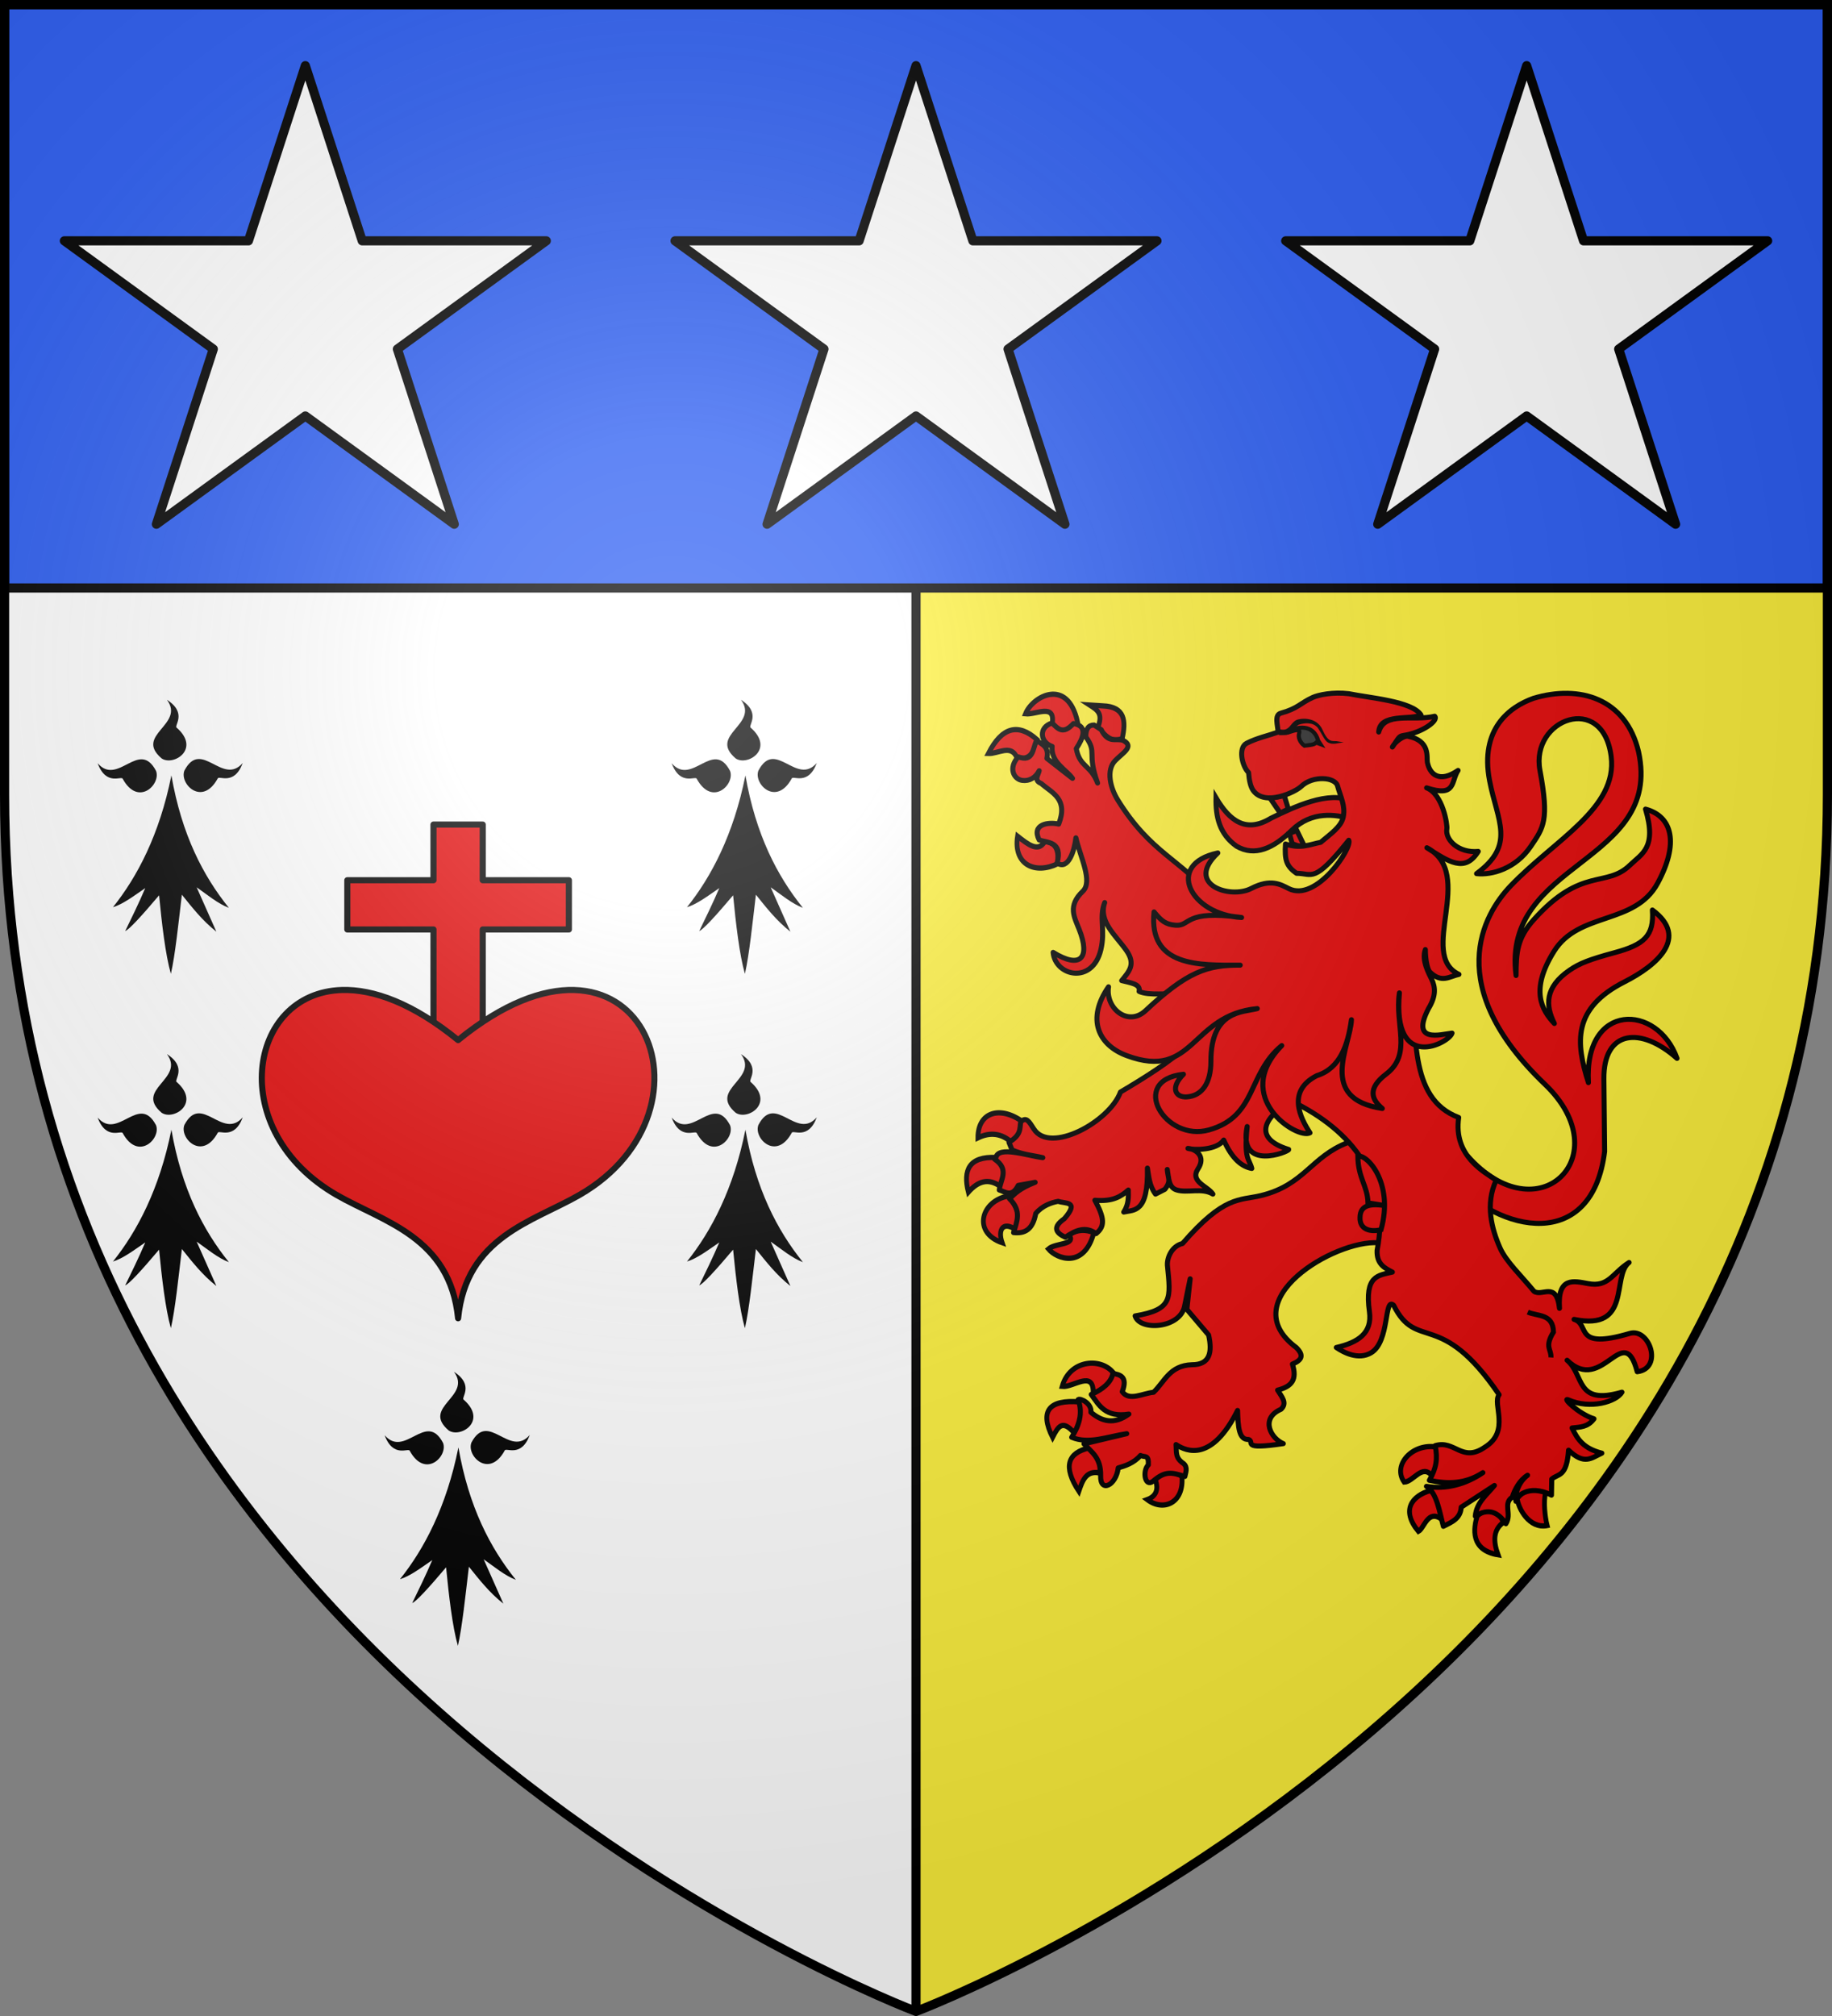 <?xml version="1.0" encoding="UTF-8" standalone="no"?>
<svg
   xmlns:dc="http://purl.org/dc/elements/1.1/"
   xmlns:cc="http://creativecommons.org/ns#"
   xmlns:rdf="http://www.w3.org/1999/02/22-rdf-syntax-ns#"
   xmlns:svg="http://www.w3.org/2000/svg"
   xmlns="http://www.w3.org/2000/svg"
   xmlns:xlink="http://www.w3.org/1999/xlink"
   xmlns:sodipodi="http://sodipodi.sourceforge.net/DTD/sodipodi-0.dtd"
   xmlns:inkscape="http://www.inkscape.org/namespaces/inkscape"
   width="600"
   height="660"
   viewBox="0 0 600 660"
   id="svg2"
   sodipodi:version="0.32"
   inkscape:version="0.46"
   sodipodi:docname="Blason_Lametz-A.svg"
   inkscape:output_extension="org.inkscape.output.svg.inkscape"
   version="1.0">
  <rect x="0" y="0" width="600" height="660" fill="#808080" stroke="none"/>
  <sodipodi:namedview
     inkscape:window-height="977"
     inkscape:window-width="1280"
     inkscape:pageshadow="2"
     inkscape:pageopacity="0.0"
     guidetolerance="10.0"
     gridtolerance="10.0"
     objecttolerance="10.0"
     borderopacity="1.0"
     bordercolor="#666666"
     pagecolor="#ffffff"
     id="base"
     showgrid="false"
     inkscape:zoom="0.92414324"
     inkscape:cx="385.95568"
     inkscape:cy="330"
     inkscape:window-x="0"
     inkscape:window-y="20"
     inkscape:current-layer="layer3"
     inkscape:object-nodes="true"
     inkscape:snap-global="true" />
  <defs
     id="defs4">
    <radialGradient
       id="Gradient1"
       gradientUnits="userSpaceOnUse"
       cx="-80"
       cy="-80"
       r="405">
      <stop
         style="stop-color:#fff;stop-opacity:0.31"
         offset="0"
         id="stop7" />
      <stop
         style="stop-color:#fff;stop-opacity:0.25"
         offset="0.19"
         id="stop9" />
      <stop
         style="stop-color:#6b6b6b;stop-opacity:0.125"
         offset="0.6"
         id="stop11" />
      <stop
         style="stop-color:#000;stop-opacity:0.125"
         offset="1"
         id="stop13" />
    </radialGradient>
    <clipPath
       id="shield_cut">
      <path
         id="shield"
         d="M -298.5,-298.5 L 298.5,-298.5 L 298.5,-40 C 298.5,246.31 0,358.5 0,358.5 C 0,358.5 -298.5,246.31 -298.5,-40 L -298.5,-298.5 z" />
    </clipPath>
    <g
       id="s-4">
      <g
         id="c-6">
        <path
           transform="matrix(0.951,0.309,-0.309,0.951,0,-1)"
           d="M 0,0 L 0,1 L 0.5,1 L 0,0 z"
           id="t-0" />
        <use
           height="540"
           width="810"
           y="0"
           x="0"
           id="use2144-7"
           transform="scale(-1,1)"
           xlink:href="#t-0" />
      </g>
      <g
         id="a-1">
        <use
           height="540"
           width="810"
           y="0"
           x="0"
           id="use2147-7"
           transform="matrix(0.309,0.951,-0.951,0.309,0,0)"
           xlink:href="#c-6" />
        <use
           height="540"
           width="810"
           y="0"
           x="0"
           id="use2149-7"
           transform="matrix(-0.809,0.588,-0.588,-0.809,0,0)"
           xlink:href="#c-6" />
      </g>
      <use
         height="540"
         width="810"
         y="0"
         x="0"
         id="use2151-7"
         transform="scale(-1,1)"
         xlink:href="#a-1" />
    </g>
    <g
       id="f">
      <rect
         id="rect1964"
         style="fill:#28166f"
         y="-30"
         x="-50"
         height="60"
         width="100" />
      <g
         id="g1966"
         style="fill:#ffffff"
         transform="translate(0,-20)">
        <path
           id="path1968"
           d="M -1.212,27.818 C -1.212,22.175 -2.091,20.471 -4.542,13.98 C -5.709,10.888 -5.024,7.103 -2.858,3.601 C -2.082,2.346 -1.114,1.214 0,0 C 1.114,1.214 2.082,2.346 2.858,3.601 C 5.024,7.103 5.709,10.888 4.542,13.98 C 2.091,20.471 1.212,22.175 1.212,27.818 L -1.212,27.818 z" />
        <path
           id="rwi"
           d="M 2.922,27.672 C 2.922,21.721 5.239,17.829 8.501,16.66 C 9.949,16.141 11.808,16.387 13.519,18.107 C 15.638,20.236 16.255,26.1 10.036,27.228 C 10.694,26.272 10.655,24.147 9.322,23.441 C 8.331,22.916 7.209,23.188 6.646,23.564 C 5.822,24.116 4.917,25.67 4.967,27.672 L 2.922,27.672 z" />
        <path
           id="path1971"
           d="M 1.777,30.183 C 1.79,32.191 2.795,33.518 4.516,34.257 C 4.295,34.955 3.257,36.378 1.831,36.281 C 1.55,37.787 1.282,38.632 0,40 C -1.282,38.632 -1.55,37.787 -1.831,36.281 C -3.257,36.378 -4.295,34.955 -4.516,34.257 C -2.795,33.518 -1.79,32.191 -1.777,30.183 L 1.777,30.183 z" />
        <use
           xlink:href="#rwi"
           height="400"
           width="800"
           y="0"
           x="0"
           id="use1973"
           transform="scale(-1,1)" />
        <rect
           id="rect1975"
           y="27.331"
           x="-7.923"
           height="3.218"
           width="15.846" />
      </g>
    </g>
    <g
       id="s">
      <g
         id="c">
        <path
           transform="matrix(0.951,0.309,-0.309,0.951,0,-1)"
           d="M 0,0 L 0,1 L 0.5,1 L 0,0 z"
           id="t" />
        <use
           height="540"
           width="810"
           y="0"
           x="0"
           id="use2144"
           transform="scale(-1,1)"
           xlink:href="#t" />
      </g>
      <g
         id="a">
        <use
           height="540"
           width="810"
           y="0"
           x="0"
           id="use2147"
           transform="matrix(0.309,0.951,-0.951,0.309,0,0)"
           xlink:href="#c" />
        <use
           height="540"
           width="810"
           y="0"
           x="0"
           id="use2149"
           transform="matrix(-0.809,0.588,-0.588,-0.809,0,0)"
           xlink:href="#c" />
      </g>
      <use
         height="540"
         width="810"
         y="0"
         x="0"
         id="use2151"
         transform="scale(-1,1)"
         xlink:href="#a" />
    </g>
    <g
       id="f-5">
      <rect
         id="rect1964-1"
         style="fill:#28166f"
         y="-30"
         x="-50"
         height="60"
         width="100" />
      <g
         id="g1966-7"
         style="fill:#ffffff"
         transform="translate(0,-20)">
        <path
           id="path1968-1"
           d="M -1.212,27.818 C -1.212,22.175 -2.091,20.471 -4.542,13.98 C -5.709,10.888 -5.024,7.103 -2.858,3.601 C -2.082,2.346 -1.114,1.214 0,0 C 1.114,1.214 2.082,2.346 2.858,3.601 C 5.024,7.103 5.709,10.888 4.542,13.98 C 2.091,20.471 1.212,22.175 1.212,27.818 L -1.212,27.818 z" />
        <path
           id="rwi-1"
           d="M 2.922,27.672 C 2.922,21.721 5.239,17.829 8.501,16.66 C 9.949,16.141 11.808,16.387 13.519,18.107 C 15.638,20.236 16.255,26.1 10.036,27.228 C 10.694,26.272 10.655,24.147 9.322,23.441 C 8.331,22.916 7.209,23.188 6.646,23.564 C 5.822,24.116 4.917,25.67 4.967,27.672 L 2.922,27.672 z" />
        <path
           id="path1971-5"
           d="M 1.777,30.183 C 1.79,32.191 2.795,33.518 4.516,34.257 C 4.295,34.955 3.257,36.378 1.831,36.281 C 1.55,37.787 1.282,38.632 0,40 C -1.282,38.632 -1.55,37.787 -1.831,36.281 C -3.257,36.378 -4.295,34.955 -4.516,34.257 C -2.795,33.518 -1.79,32.191 -1.777,30.183 L 1.777,30.183 z" />
        <use
           xlink:href="#rwi-1"
           height="400"
           width="800"
           y="0"
           x="0"
           id="use1973-2"
           transform="scale(-1,1)" />
        <rect
           id="rect1975-7"
           y="27.331"
           x="-7.923"
           height="3.218"
           width="15.846" />
      </g>
    </g>
    <g
       id="s-6">
      <g
         id="c-1">
        <path
           id="t-42"
           d="M 0,0 L 0,1 L 0.5,1 L 0,0 z"
           transform="matrix(0.951,0.309,-0.309,0.951,0,-1)" />
        <use
           xlink:href="#t-42"
           transform="scale(-1,1)"
           id="use2144-3"
           x="0"
           y="0"
           width="810"
           height="540" />
      </g>
      <g
         id="a-2">
        <use
           xlink:href="#c-1"
           transform="matrix(0.309,0.951,-0.951,0.309,0,0)"
           id="use2147-2"
           x="0"
           y="0"
           width="810"
           height="540" />
        <use
           xlink:href="#c-1"
           transform="matrix(-0.809,0.588,-0.588,-0.809,0,0)"
           id="use2149-1"
           x="0"
           y="0"
           width="810"
           height="540" />
      </g>
      <use
         xlink:href="#a-2"
         transform="scale(-1,1)"
         id="use2151-68"
         x="0"
         y="0"
         width="810"
         height="540" />
    </g>
    <g
       id="s-4-5">
      <g
         id="c-6-7">
        <path
           transform="matrix(0.951,0.309,-0.309,0.951,0,-1)"
           d="M 0,0 L 0,1 L 0.5,1 L 0,0 z"
           id="t-0-6" />
        <use
           height="540"
           width="810"
           y="0"
           x="0"
           id="use2144-7-1"
           transform="scale(-1,1)"
           xlink:href="#t-0-6" />
      </g>
      <g
         id="a-1-8">
        <use
           height="540"
           width="810"
           y="0"
           x="0"
           id="use2147-7-9"
           transform="matrix(0.309,0.951,-0.951,0.309,0,0)"
           xlink:href="#c-6-7" />
        <use
           height="540"
           width="810"
           y="0"
           x="0"
           id="use2149-7-2"
           transform="matrix(-0.809,0.588,-0.588,-0.809,0,0)"
           xlink:href="#c-6-7" />
      </g>
      <use
         height="540"
         width="810"
         y="0"
         x="0"
         id="use2151-7-7"
         transform="scale(-1,1)"
         xlink:href="#a-1-8" />
    </g>
    <pattern
       id="pattern4124-9"
       patternTransform="translate(-328.318,-112.593)"
       height="199.71"
       width="178.168"
       patternUnits="userSpaceOnUse">
      <g
         id="g4119-5"
         transform="matrix(0.806,0,0,0.77,264.813,86.782)">
        <path
           inkscape:tile-y0="-111.58328"
           inkscape:tile-x0="-325.61408"
           inkscape:tile-h="127.72503"
           inkscape:tile-w="108.61065"
           inkscape:tile-cy="-47.720769"
           inkscape:tile-cx="-271.30875"
           d="M -267.374,-6.853 L -272.223,16.977 L -277.071,-6.853 L -277.071,-26.381 L -277.071,-51.594 L -302.284,-51.594 L -302.284,-37.048 L -311.982,-37.048 L -311.982,-51.594 L -326.528,-51.594 L -326.528,-61.291 L -311.982,-61.291 L -311.982,-75.837 L -302.284,-75.837 L -302.284,-61.291 L -277.071,-61.291 L -277.071,-86.504 L -291.617,-86.504 L -291.617,-96.202 L -277.071,-96.202 L -277.071,-110.748 L -267.374,-110.748 L -267.374,-96.202 L -252.828,-96.202 L -252.828,-86.504 L -267.374,-86.504 L -267.374,-61.291 L -242.161,-61.291 L -242.161,-75.837 L -232.463,-75.837 L -232.463,-61.291 L -217.917,-61.291 L -217.917,-51.594 L -232.463,-51.594 L -232.463,-37.048 L -242.161,-37.048 L -242.161,-51.594 L -267.374,-51.594 L -267.374,-26.381 L -267.374,-6.853 z"
           id="path4262-4"
           sodipodi:nodetypes="cccccccccccccccccccccccccccccccccccccccc"
           style="fill:#fcef3c;fill-opacity:1;stroke:#000000;stroke-width:3.807;stroke-miterlimit:4;stroke-dasharray:none;stroke-opacity:1;display:inline" />
        <use
           id="use2607-3"
           xlink:href="#path4262-4"
           inkscape:tiled-clone-of="#path4262-4"
           y="0"
           x="0"
           width="601.465"
           height="658.974" />
        <use
           id="use2613-1"
           transform="translate(108.611,127.725)"
           xlink:href="#path4262-4"
           inkscape:tiled-clone-of="#path4262-4"
           y="0"
           x="0"
           width="601.465"
           height="658.974" />
      </g>
    </pattern>
    <g
       id="s-9-2">
      <g
         id="c-3-3">
        <path
           id="t-4-3"
           d="M 0,0 L 0,1 L 0.5,1 L 0,0 z"
           transform="matrix(0.951,0.309,-0.309,0.951,0,-1)" />
        <use
           xlink:href="#t-4-3"
           transform="scale(-1,1)"
           id="use2144-4-4"
           x="0"
           y="0"
           width="810"
           height="540" />
      </g>
      <g
         id="a-6-1">
        <use
           xlink:href="#c-3-3"
           transform="matrix(0.309,0.951,-0.951,0.309,0,0)"
           id="use2147-0-1"
           x="0"
           y="0"
           width="810"
           height="540" />
        <use
           xlink:href="#c-3-3"
           transform="matrix(-0.809,0.588,-0.588,-0.809,0,0)"
           id="use2149-6-3"
           x="0"
           y="0"
           width="810"
           height="540" />
      </g>
      <use
         xlink:href="#a-6-1"
         transform="scale(-1,1)"
         id="use2151-6-8"
         x="0"
         y="0"
         width="810"
         height="540" />
    </g>
    <g
       id="f-0-7">
      <rect
         width="100"
         height="60"
         x="-50"
         y="-30"
         style="fill:#28166f"
         id="rect1964-9-4" />
      <g
         transform="translate(0,-20)"
         style="fill:#ffffff"
         id="g1966-0-2">
        <path
           d="M -1.212,27.818 C -1.212,22.175 -2.091,20.471 -4.542,13.98 C -5.709,10.888 -5.024,7.103 -2.858,3.601 C -2.082,2.346 -1.114,1.214 0,0 C 1.114,1.214 2.082,2.346 2.858,3.601 C 5.024,7.103 5.709,10.888 4.542,13.98 C 2.091,20.471 1.212,22.175 1.212,27.818 L -1.212,27.818 z"
           id="path1968-0-7" />
        <path
           d="M 2.922,27.672 C 2.922,21.721 5.239,17.829 8.501,16.66 C 9.949,16.141 11.808,16.387 13.519,18.107 C 15.638,20.236 16.255,26.1 10.036,27.228 C 10.694,26.272 10.655,24.147 9.322,23.441 C 8.331,22.916 7.209,23.188 6.646,23.564 C 5.822,24.116 4.917,25.67 4.967,27.672 L 2.922,27.672 z"
           id="rwi-6-7" />
        <path
           d="M 1.777,30.183 C 1.79,32.191 2.795,33.518 4.516,34.257 C 4.295,34.955 3.257,36.378 1.831,36.281 C 1.55,37.787 1.282,38.632 0,40 C -1.282,38.632 -1.55,37.787 -1.831,36.281 C -3.257,36.378 -4.295,34.955 -4.516,34.257 C -2.795,33.518 -1.79,32.191 -1.777,30.183 L 1.777,30.183 z"
           id="path1971-1-9" />
        <use
           transform="scale(-1,1)"
           id="use1973-3-3"
           x="0"
           y="0"
           width="800"
           height="400"
           xlink:href="#rwi-6-7" />
        <rect
           width="15.846"
           height="3.218"
           x="-7.923"
           y="27.331"
           id="rect1975-8-1" />
      </g>
    </g>
    <g
       id="s-4-8-9">
      <g
         id="c-6-6-8">
        <path
           id="t-0-0-6"
           d="M 0,0 L 0,1 L 0.5,1 L 0,0 z"
           transform="matrix(0.951,0.309,-0.309,0.951,0,-1)" />
        <use
           xlink:href="#t-0-0-6"
           transform="scale(-1,1)"
           id="use2144-7-2-5"
           x="0"
           y="0"
           width="810"
           height="540" />
      </g>
      <g
         id="a-1-4-0">
        <use
           xlink:href="#c-6-6-8"
           transform="matrix(0.309,0.951,-0.951,0.309,0,0)"
           id="use2147-7-8-2"
           x="0"
           y="0"
           width="810"
           height="540" />
        <use
           xlink:href="#c-6-6-8"
           transform="matrix(-0.809,0.588,-0.588,-0.809,0,0)"
           id="use2149-7-6-8"
           x="0"
           y="0"
           width="810"
           height="540" />
      </g>
      <use
         xlink:href="#a-1-4-0"
         transform="scale(-1,1)"
         id="use2151-7-5-6"
         x="0"
         y="0"
         width="810"
         height="540" />
    </g>
    <g
       id="s-4-8">
      <g
         id="c-6-6">
        <path
           transform="matrix(0.951,0.309,-0.309,0.951,0,-1)"
           d="M 0,0 L 0,1 L 0.5,1 L 0,0 z"
           id="t-0-0" />
        <use
           height="540"
           width="810"
           y="0"
           x="0"
           id="use2144-7-2"
           transform="scale(-1,1)"
           xlink:href="#t-0-0" />
      </g>
      <g
         id="a-1-4">
        <use
           height="540"
           width="810"
           y="0"
           x="0"
           id="use2147-7-8"
           transform="matrix(0.309,0.951,-0.951,0.309,0,0)"
           xlink:href="#c-6-6" />
        <use
           height="540"
           width="810"
           y="0"
           x="0"
           id="use2149-7-6"
           transform="matrix(-0.809,0.588,-0.588,-0.809,0,0)"
           xlink:href="#c-6-6" />
      </g>
      <use
         height="540"
         width="810"
         y="0"
         x="0"
         id="use2151-7-5"
         transform="scale(-1,1)"
         xlink:href="#a-1-4" />
    </g>
    <g
       id="f-0">
      <rect
         id="rect1964-9"
         style="fill:#28166f"
         y="-30"
         x="-50"
         height="60"
         width="100" />
      <g
         id="g1966-0"
         style="fill:#ffffff"
         transform="translate(0,-20)">
        <path
           id="path1968-0"
           d="M -1.212,27.818 C -1.212,22.175 -2.091,20.471 -4.542,13.98 C -5.709,10.888 -5.024,7.103 -2.858,3.601 C -2.082,2.346 -1.114,1.214 0,0 C 1.114,1.214 2.082,2.346 2.858,3.601 C 5.024,7.103 5.709,10.888 4.542,13.98 C 2.091,20.471 1.212,22.175 1.212,27.818 L -1.212,27.818 z" />
        <path
           id="rwi-6"
           d="M 2.922,27.672 C 2.922,21.721 5.239,17.829 8.501,16.66 C 9.949,16.141 11.808,16.387 13.519,18.107 C 15.638,20.236 16.255,26.1 10.036,27.228 C 10.694,26.272 10.655,24.147 9.322,23.441 C 8.331,22.916 7.209,23.188 6.646,23.564 C 5.822,24.116 4.917,25.67 4.967,27.672 L 2.922,27.672 z" />
        <path
           id="path1971-1"
           d="M 1.777,30.183 C 1.79,32.191 2.795,33.518 4.516,34.257 C 4.295,34.955 3.257,36.378 1.831,36.281 C 1.55,37.787 1.282,38.632 0,40 C -1.282,38.632 -1.55,37.787 -1.831,36.281 C -3.257,36.378 -4.295,34.955 -4.516,34.257 C -2.795,33.518 -1.79,32.191 -1.777,30.183 L 1.777,30.183 z" />
        <use
           xlink:href="#rwi-6"
           height="400"
           width="800"
           y="0"
           x="0"
           id="use1973-3"
           transform="scale(-1,1)" />
        <rect
           id="rect1975-8"
           y="27.331"
           x="-7.923"
           height="3.218"
           width="15.846" />
      </g>
    </g>
    <g
       id="s-9">
      <g
         id="c-3">
        <path
           transform="matrix(0.951,0.309,-0.309,0.951,0,-1)"
           d="M 0,0 L 0,1 L 0.5,1 L 0,0 z"
           id="t-4" />
        <use
           height="540"
           width="810"
           y="0"
           x="0"
           id="use2144-4"
           transform="scale(-1,1)"
           xlink:href="#t-4" />
      </g>
      <g
         id="a-6">
        <use
           height="540"
           width="810"
           y="0"
           x="0"
           id="use2147-0"
           transform="matrix(0.309,0.951,-0.951,0.309,0,0)"
           xlink:href="#c-3" />
        <use
           height="540"
           width="810"
           y="0"
           x="0"
           id="use2149-6"
           transform="matrix(-0.809,0.588,-0.588,-0.809,0,0)"
           xlink:href="#c-3" />
      </g>
      <use
         height="540"
         width="810"
         y="0"
         x="0"
         id="use2151-6"
         transform="scale(-1,1)"
         xlink:href="#a-6" />
    </g>
    <pattern
       patternUnits="userSpaceOnUse"
       width="178.168"
       height="199.71"
       patternTransform="translate(-328.318,-112.593)"
       id="pattern4124">
      <g
         transform="matrix(0.806,0,0,0.77,264.813,86.782)"
         id="g4119">
        <path
           style="fill:#fcef3c;fill-opacity:1;stroke:#000000;stroke-width:3.807;stroke-miterlimit:4;stroke-dasharray:none;stroke-opacity:1;display:inline"
           sodipodi:nodetypes="cccccccccccccccccccccccccccccccccccccccc"
           id="path4262"
           d="M -267.374,-6.853 L -272.223,16.977 L -277.071,-6.853 L -277.071,-26.381 L -277.071,-51.594 L -302.284,-51.594 L -302.284,-37.048 L -311.982,-37.048 L -311.982,-51.594 L -326.528,-51.594 L -326.528,-61.291 L -311.982,-61.291 L -311.982,-75.837 L -302.284,-75.837 L -302.284,-61.291 L -277.071,-61.291 L -277.071,-86.504 L -291.617,-86.504 L -291.617,-96.202 L -277.071,-96.202 L -277.071,-110.748 L -267.374,-110.748 L -267.374,-96.202 L -252.828,-96.202 L -252.828,-86.504 L -267.374,-86.504 L -267.374,-61.291 L -242.161,-61.291 L -242.161,-75.837 L -232.463,-75.837 L -232.463,-61.291 L -217.917,-61.291 L -217.917,-51.594 L -232.463,-51.594 L -232.463,-37.048 L -242.161,-37.048 L -242.161,-51.594 L -267.374,-51.594 L -267.374,-26.381 L -267.374,-6.853 z"
           inkscape:tile-cx="-271.30875"
           inkscape:tile-cy="-47.720769"
           inkscape:tile-w="108.61065"
           inkscape:tile-h="127.72503"
           inkscape:tile-x0="-325.61408"
           inkscape:tile-y0="-111.58328" />
        <use
           height="658.974"
           width="601.465"
           x="0"
           y="0"
           inkscape:tiled-clone-of="#path4262"
           xlink:href="#path4262"
           id="use2607" />
        <use
           height="658.974"
           width="601.465"
           x="0"
           y="0"
           inkscape:tiled-clone-of="#path4262"
           xlink:href="#path4262"
           transform="translate(108.611,127.725)"
           id="use2613" />
      </g>
    </pattern>
  </defs>
  <g
     id="layer4"
     inkscape:label="Fond écu"
     inkscape:groupmode="layer"
     transform="translate(300,300)">
    <use
       xlink:href="#shield"
       id="use18"
       style="fill:#ffffff"
       x="0"
       y="0"
       width="600"
       height="660" />
    <g
       transform="translate(-11.804,-714.681)"
       id="g3714" />
    <g
       transform="translate(-11.804,-714.681)"
       inkscape:label="Fond d'écu"
       id="layer9">
      <g
         id="g2807"
         inkscape:label="Meubles"
         transform="matrix(2,0,0,2,-732.892,-1853.188)" />
      <g
         id="g4626"
         inkscape:label="Meubles"
         transform="matrix(2,0,0,2,1696.976,-413.55)" />
      <g
         transform="matrix(2,0,0,2,-732.892,-453.188)"
         inkscape:label="Meubles"
         id="g5271" />
      <g
         transform="matrix(2,0,0,2,-732.892,-453.188)"
         inkscape:label="Reflet final"
         id="g5273" />
      <g
         transform="matrix(2,0,0,2,-732.892,-453.188)"
         inkscape:label="Contour final"
         id="g5275" />
    </g>
    <g
       transform="translate(-11.804,-714.681)"
       inkscape:label="Reflet final"
       id="layer6" />
    <g
       transform="translate(-11.804,-714.681)"
       inkscape:label="Contour final"
       id="layer5" />
    <g
       id="g3714-4"
       transform="translate(-472.136,105.376)" />
    <g
       id="layer9-9"
       inkscape:label="Fond d'écu"
       transform="translate(-472.136,105.376)">
      <g
         transform="matrix(2,0,0,2,-732.892,-1853.188)"
         inkscape:label="Meubles"
         id="g2807-6" />
      <g
         transform="matrix(2,0,0,2,1696.976,-413.55)"
         inkscape:label="Meubles"
         id="g4626-3" />
      <g
         id="g5271-7"
         inkscape:label="Meubles"
         transform="matrix(2,0,0,2,-732.892,-453.188)" />
      <g
         id="g5273-8"
         inkscape:label="Reflet final"
         transform="matrix(2,0,0,2,-732.892,-453.188)" />
      <g
         id="g5275-8"
         inkscape:label="Contour final"
         transform="matrix(2,0,0,2,-732.892,-453.188)" />
    </g>
    <g
       id="layer6-2"
       inkscape:label="Reflet final"
       transform="translate(-472.136,105.376)" />
    <g
       id="layer5-9"
       inkscape:label="Contour final"
       transform="translate(-472.136,105.376)" />
    <g
       id="g26149"
       inkscape:label="Meubles"
       transform="translate(665.875,93.085)" />
    <g
       id="g26153"
       inkscape:label="Meubles"
       transform="translate(1880.809,812.904)" />
    <g
       transform="translate(1296.038,796.901)"
       inkscape:label="Meubles"
       id="g26155" />
    <g
       transform="translate(670.563,484.633)"
       inkscape:label="Calque 1"
       id="g4945" />
    <g
       inkscape:label="Calque 1"
       id="layer1-9"
       transform="translate(365.563,536.475)">
      <g
         id="g5327"
         inkscape:label="Calque 1"
         transform="matrix(0.501,0,0,0.501,19.979,-42.364)" />
    </g>
    <path
       d="M 0,-298.5 L 298.5,-298.5 L 298.5,-40 C 298.5,246.31 0,358.5 0,358.5 L 0,-298.5 z"
       id="use3139"
       style="fill:#fcef3c"
       sodipodi:nodetypes="ccccc" />
    <path
       style="opacity:1;fill:#ffffff;fill-opacity:1;stroke:#000000;stroke-width:3;stroke-linecap:butt;stroke-linejoin:round;stroke-miterlimit:4;stroke-dasharray:none;stroke-opacity:1"
       d="M 300,658.5 L 300,1.5"
       id="path9164"
       transform="translate(-300,-300)" />
    <rect
       style="opacity:1;fill:#2b5df2;fill-opacity:1;stroke:#000000;stroke-width:3;stroke-linecap:butt;stroke-linejoin:round;stroke-miterlimit:4;stroke-dasharray:none;stroke-opacity:1"
       id="rect3812"
       width="597"
       height="191"
       x="-298.5"
       y="-298.5" />
  </g>
  <g
     id="layer3"
     inkscape:label="Meubles"
     inkscape:groupmode="layer"
     transform="translate(300,300)">
    <path
       style="opacity:1;fill:#e20909;fill-opacity:1;stroke:#000000;stroke-width:2;stroke-linecap:butt;stroke-linejoin:round;stroke-miterlimit:4;stroke-dasharray:none;stroke-opacity:1"
       d="M -158.028,-30.052 L -158.028,-11.833 L -186.247,-11.833 L -186.247,-3.77 L -186.247,4.292 L -158.028,4.292 L -158.028,70.511 L -149.965,70.511 L -141.903,70.511 L -141.903,4.292 L -113.684,4.292 L -113.684,-3.77 L -113.684,-11.833 L -141.903,-11.833 L -141.903,-30.052 L -149.965,-30.052 L -158.028,-30.052 z"
       id="rect8488" />
    <path
       style="opacity:1;fill:#e20909;fill-opacity:1;stroke:#000000;stroke-width:2;stroke-linecap:butt;stroke-linejoin:round;stroke-miterlimit:4;stroke-dasharray:none;stroke-opacity:1"
       d="M -188.028,24.105 C -218.945,25.017 -226.192,70.254 -189.715,91.23 C -174.351,100.05 -152.632,104.955 -149.965,131.573 C -147.313,104.927 -125.586,100.022 -110.215,91.198 C -61.58,63.231 -90.664,-7.814 -149.965,40.511 C -164.791,28.43 -177.722,23.801 -188.028,24.105 z"
       id="path8486" />
    <g
       id="g4448"
       transform="matrix(0.55,0,0,0.55,435.373,25.928)">
      <path
         sodipodi:nodetypes="cssssscscccsscsscsscsccscc"
         id="path3833"
         d="M -463.358,95.268 C -420.989,143.105 -372.581,95.396 -417.065,52.839 C -478.055,-5.508 -453.963,-48.138 -437.499,-65.308 C -411.046,-92.894 -373.738,-111.42 -377.635,-142.296 C -382.48,-180.69 -425.76,-164.583 -420.052,-134.082 C -414.433,-104.065 -417.939,-99.989 -425.527,-88.768 C -434.513,-75.48 -448.761,-71.57 -457.785,-72.578 C -434.318,-89.838 -445.405,-103.739 -450.038,-127.907 C -455.956,-158.782 -438.06,-171.86 -423.912,-176.929 C -396.508,-185.175 -368.789,-176.944 -361.294,-144.979 C -346.978,-78.408 -443.081,-79.986 -434.27,-11.96 C -434.208,-25.834 -433.631,-34.131 -423.657,-45.25 C -395.206,-76.967 -380.581,-63.893 -366.429,-77.65 C -359.509,-84.376 -350.27,-87.858 -357.188,-110.98 C -341.024,-106.658 -337.198,-90.427 -350.016,-66.791 C -363.493,-41.94 -396.845,-50.022 -411.639,-26.364 C -426.138,-3.18 -418.939,8.649 -411.462,16.626 C -416.828,5.863 -417.142,-4.932 -402.55,-14.996 C -396.426,-19.221 -390.716,-21.434 -375.375,-25.604 C -358.092,-30.302 -351.989,-35.465 -353.078,-50.917 C -331.013,-34.591 -350.394,-17.956 -369.643,-8.192 C -400.73,7.576 -398.79,27.871 -391.182,51.842 C -393.904,3.778 -350.063,4.71 -338.421,37.387 C -359.754,18.389 -382.285,20.117 -381.98,49.737 L -381.537,92.831 C -388.897,152.674 -444.052,141.748 -473.325,108.666"
         style="fill:#e20909;fill-opacity:1;stroke:#000000;stroke-width:3;stroke-linejoin:round;stroke-miterlimit:4;stroke-dasharray:none;stroke-opacity:1" />
      <path
         style="fill:#e20909;fill-opacity:1;stroke:#000000;stroke-width:3;stroke-miterlimit:4;stroke-dasharray:none;stroke-opacity:1"
         d="M -612.946,-117.712 C -613.145,-106.567 -611.05,-96.244 -600.687,-88.877 C -589.823,-82.578 -578.745,-87.559 -567.596,-98.58 C -555.811,-109.916 -541.636,-107.927 -532.685,-105.117 C -531.211,-110.358 -533.02,-112.489 -532.618,-115.999 C -545.999,-121.783 -565.48,-112.806 -580.311,-105.52 C -595.159,-96.496 -604.891,-104.057 -612.946,-117.712 z"
         id="path3835"
         sodipodi:nodetypes="ccccccc" />
      <g
         transform="matrix(0.971,0,0,1.062,-1511.279,-276.754)"
         id="g3892"
         style="fill:#e20909;stroke:#000000;stroke-width:2.954;stroke-opacity:1">
        <path
           style="fill:#e20909;fill-opacity:1;stroke:#000000;stroke-width:2.954;stroke-linejoin:miter;stroke-miterlimit:4;stroke-dasharray:none;stroke-opacity:1"
           d="M 862.664,472.577 C 855.476,463.366 835.582,464.284 830.832,479.663 C 837.648,480.342 850.288,470.055 849.838,483.483 C 858.143,483.015 860.546,478.79 862.664,472.577 z"
           id="path3838"
           sodipodi:nodetypes="cccc" />
        <path
           style="fill:#e20909;fill-opacity:1;stroke:#000000;stroke-width:2.954;stroke-miterlimit:4;stroke-dasharray:none;stroke-opacity:1"
           d="M 838.453,505.987 C 830.975,497.956 828.393,502.102 824.949,508.23 C 816.762,493.269 822.908,487.055 841.32,488.327 C 843.516,493.04 842.344,500.573 838.453,505.987 z"
           id="path3840"
           sodipodi:nodetypes="cccc" />
        <path
           style="fill:#e20909;fill-opacity:1;stroke:#000000;stroke-width:2.954;stroke-miterlimit:4;stroke-dasharray:none;stroke-opacity:1"
           d="M 847.459,514.084 C 834.368,516.89 830.977,524.397 841.064,538.435 C 843.251,532.571 845.42,526.686 853.598,528.133 C 855.081,523.343 852.891,518.452 847.459,514.084 z"
           id="path3842"
           sodipodi:nodetypes="cccc" />
        <path
           style="fill:#e20909;fill-opacity:1;stroke:#000000;stroke-width:2.954;stroke-miterlimit:4;stroke-dasharray:none;stroke-opacity:1"
           d="M 887.874,531.879 C 890.435,537.852 887.784,541.535 883.014,543.118 C 892.915,549.972 905.768,545.084 904.244,530.006 C 897.135,525.985 893.169,527.399 887.874,531.879 z"
           id="path3844"
           sodipodi:nodetypes="cccc" />
      </g>
      <path
         sodipodi:nodetypes="cscccsccccccccccccccccccccccccccccccccc"
         id="path3846"
         d="M -534.519,87.533 C -556.396,95.938 -560.256,112.8 -586.291,119.072 C -598.886,122.106 -608.052,118.87 -632.885,147.587 C -639.14,149.063 -642.117,155.781 -641.889,160.504 C -639.905,180.364 -638.573,186.883 -661.111,190.681 C -658.365,199.844 -634.009,198.234 -631.598,184.625 C -631.222,182.498 -628.331,168.603 -628.331,168.603 L -630.304,186.785 L -617.353,202.024 C -614.999,212.536 -616.659,219.78 -627.276,219.738 C -640.562,220.169 -643.493,229.816 -650.142,236.155 C -656.525,236.698 -664.636,241.649 -668.765,235.789 C -665.341,226.717 -670.164,225.664 -674.302,224.922 C -675.534,230.421 -680.326,234.393 -687.244,237.451 C -682.522,243.869 -678.937,251.331 -664.81,249.116 C -673.496,255.52 -680.851,253.617 -687.437,248.039 C -686.811,242.679 -693.777,239.517 -695.01,240.476 C -692.026,248.916 -694.604,256.119 -698.893,262.942 C -688.593,267.266 -677.142,262.363 -666.104,260.781 L -691.559,266.83 C -687.187,271.746 -681.417,274.795 -681.636,285.84 C -681.985,296.243 -672.392,291.626 -671.17,281.146 C -667.32,280.021 -662.001,278.464 -657.907,273.743 C -655.29,275.061 -652.942,272.944 -653.234,279.359 C -656.847,282.815 -655.354,292.775 -650.565,289.186 C -643.267,282.882 -639.586,283.661 -631.479,286.272 C -631.061,283.968 -629.584,280.851 -632.278,278.546 C -637.533,275.031 -636.302,271.577 -636.767,267.262 C -630.153,271.664 -615.298,277.348 -600.096,246.956 C -599.805,256.57 -599.39,264.555 -593.572,264.207 C -589.505,265.8 -598.699,270.506 -572.863,266.703 C -580.098,263.743 -586.955,251.798 -574.219,246.253 C -570.219,242.455 -573.988,238.657 -576.256,234.859 C -567.606,232.625 -564.59,228.51 -567.444,219.364 C -561.751,216.983 -560.451,214.221 -565.103,209.537 C -603.255,181.229 -541.936,145.304 -516.399,147.155 L -494.828,133.329 L -508.634,86.237 L -534.519,87.533 z"
         style="fill:#e20909;fill-opacity:1;stroke:#000000;stroke-width:3;stroke-linejoin:round;stroke-miterlimit:4;stroke-dasharray:none;stroke-opacity:1" />
      <g
         transform="matrix(0.971,0,0,1.062,-1511.279,-276.754)"
         id="g3882"
         style="fill:#e20909;stroke:#000000;stroke-width:2.954;stroke-opacity:1">
        <path
           style="fill:#e20909;fill-opacity:1;stroke:#000000;stroke-width:2.954;stroke-miterlimit:4;stroke-dasharray:none;stroke-opacity:1"
           d="M 799.626,342.685 C 793.774,338.06 787.06,336.855 779.162,340.343 C 779.106,325.805 792.784,322.121 806.788,331.446 C 805.376,336.085 803.722,340.503 799.626,342.685 z"
           id="path3849"
           sodipodi:nodetypes="cccc" />
        <path
           style="fill:#e20909;fill-opacity:1;stroke:#000000;stroke-width:2.954;stroke-miterlimit:4;stroke-dasharray:none;stroke-opacity:1"
           d="M 773.279,370.783 C 769.861,358.309 773.827,350.73 790.161,351.348 C 793.098,355.22 797.453,357.91 793.231,367.739 C 785.442,362.5 779.028,364.815 773.279,370.783 z"
           id="path3851"
           sodipodi:nodetypes="cccc" />
        <path
           style="fill:#e20909;fill-opacity:1;stroke:#000000;stroke-width:2.954;stroke-miterlimit:4;stroke-dasharray:none;stroke-opacity:1"
           d="M 798.091,372.89 C 803.036,379.212 806.283,385.534 802.439,391.857 C 794.439,386.826 791.28,391.913 793.998,399.115 C 775.538,393.305 781.104,375.503 798.091,372.89 z"
           id="path3853"
           sodipodi:nodetypes="cccc" />
        <path
           style="fill:#e20909;fill-opacity:1;stroke:#000000;stroke-width:2.954;stroke-miterlimit:4;stroke-dasharray:none;stroke-opacity:1"
           d="M 834.925,394.666 C 840.419,391.503 845.458,391.677 850.272,393.496 C 844.294,413.872 827.566,408.23 822.391,402.628 C 826.735,399.156 839.892,400.411 834.925,394.666 z"
           id="path3855"
           sodipodi:nodetypes="cccc" />
      </g>
      <g
         transform="matrix(0.971,0,0,1.062,-1511.279,-276.754)"
         id="g3912"
         style="fill:#e20909;stroke:#000000;stroke-width:2.954;stroke-opacity:1">
        <path
           style="fill:#e20909;fill-opacity:1;stroke:#000000;stroke-width:2.954;stroke-miterlimit:4;stroke-dasharray:none;stroke-opacity:1"
           d="M 828.018,186.74 C 814.197,192.783 800.773,187.301 803.463,171.286 C 810.031,176.021 816.149,180.423 820.089,174.33 C 825.777,174.564 829.136,177.784 828.018,186.74 z"
           id="path3858"
           sodipodi:nodetypes="cccc" />
        <path
           style="fill:#e20909;fill-opacity:1;stroke:#000000;stroke-width:2.954;stroke-miterlimit:4;stroke-dasharray:none;stroke-opacity:1"
           d="M 802.951,127.031 C 799.413,119.605 791.513,125.156 785.557,124.924 C 793.82,110.121 803.811,107.649 815.485,117.197 C 813.451,123.223 811.622,129.511 802.951,127.031 z"
           id="path3860"
           sodipodi:nodetypes="cccc" />
        <path
           style="fill:#e20909;fill-opacity:1;stroke:#000000;stroke-width:2.954;stroke-miterlimit:4;stroke-dasharray:none;stroke-opacity:1"
           d="M 808.322,102.68 C 814.725,103.316 826.831,96.494 824.693,108.299 C 829.537,113.875 834.771,113.02 840.296,107.363 C 834.235,81.957 812.632,92.838 808.322,102.68 z"
           id="path3862"
           sodipodi:nodetypes="cccc" />
        <path
           style="fill:#e20909;fill-opacity:1;stroke:#000000;stroke-width:2.954;stroke-miterlimit:4;stroke-dasharray:none;stroke-opacity:1"
           d="M 852.574,110.641 C 856.125,102.573 852.476,100.563 847.714,97.763 L 855.644,98.231 C 869.511,98.678 870.004,106.776 867.666,116.495 C 860.643,119.558 857.045,114.003 852.574,110.641 z"
           id="path3864"
           sodipodi:nodetypes="ccccc" />
      </g>
      <g
         transform="matrix(0.971,0,0,1.062,-1511.279,-276.754)"
         id="g3902"
         style="fill:#e20909;stroke:#000000;stroke-width:2.954;stroke-opacity:1">
        <path
           style="fill:#e20909;fill-opacity:1;stroke:#000000;stroke-width:2.954;stroke-miterlimit:4;stroke-dasharray:none;stroke-opacity:1"
           d="M 1060.277,513.615 C 1063.924,519.732 1061.276,524.737 1057.464,529.538 C 1051.37,523.107 1046.274,533.114 1040.581,533.284 C 1033.216,523.847 1045.426,511.462 1060.277,513.615 z"
           id="path3867"
           sodipodi:nodetypes="cccc" />
        <path
           style="fill:#e20909;fill-opacity:1;stroke:#000000;stroke-width:2.954;stroke-miterlimit:4;stroke-dasharray:none;stroke-opacity:1"
           d="M 1063.602,554.123 C 1064.5,549.322 1064.845,544.657 1056.696,537.967 C 1045.367,541.022 1038.428,548.922 1049.278,560.914 C 1053.043,559.086 1054.933,548.365 1063.602,554.123 z"
           id="path3869"
           sodipodi:nodetypes="cccc" />
        <path
           style="fill:#e20909;fill-opacity:1;stroke:#000000;stroke-width:2.954;stroke-miterlimit:4;stroke-dasharray:none;stroke-opacity:1"
           d="M 1085.345,552.25 C 1093.294,545.781 1099.939,550.348 1101.204,555.997 C 1095.254,560.145 1095.033,566.251 1098.134,574.026 C 1080.946,571.416 1083.073,559.15 1085.345,552.25 z"
           id="path3871"
           sodipodi:nodetypes="cccc" />
        <path
           style="fill:#e20909;fill-opacity:1;stroke:#000000;stroke-width:2.954;stroke-miterlimit:4;stroke-dasharray:none;stroke-opacity:1"
           d="M 1127.295,539.138 C 1125.858,544.384 1126.946,553.033 1128.236,557.655 C 1117.18,559.612 1110.359,547.811 1109.901,542.416 C 1114.509,537.299 1118.595,535.516 1127.295,539.138 z"
           id="path3873"
           sodipodi:nodetypes="cccc" />
      </g>
      <path
         sodipodi:nodetypes="ccccccsccccccsscscscccccscccccccccccccccccccccccscsccccccccscscccccccccccccccccccccscccscccccsccccsscccccccc"
         id="path3875"
         d="M -710.577,-162.245 C -718.765,-159.704 -717.735,-150.721 -710.535,-148.316 C -711.369,-138.723 -701.978,-134.433 -698.393,-129.266 L -713.633,-141.166 C -712.176,-148.225 -716.588,-149.416 -719.744,-151.857 C -722.237,-147.168 -721.515,-138.58 -730.722,-142.11 C -736.856,-135.328 -733.255,-128.703 -728.307,-128.057 C -724.024,-127.498 -720.37,-129.701 -718.235,-133.837 C -718.779,-131.155 -721.686,-128.138 -716.99,-126.206 C -710.454,-120.473 -700.82,-117.061 -706.616,-102.066 C -712.741,-103.497 -722.986,-102.009 -718.235,-92.622 C -713.453,-90.875 -704.053,-91.935 -707.559,-78.871 C -700.83,-74.397 -697.166,-86.529 -696.379,-93.878 C -693.74,-82.353 -686.132,-67.911 -692.281,-62.06 C -701.42,-53.363 -697.281,-46.609 -694.432,-39.431 C -687.648,-22.343 -693.593,-15.624 -709.931,-25.693 C -708.656,-11.442 -686.43,-6.462 -681.506,-27.315 C -678.706,-39.174 -682.755,-46.386 -679.219,-55.36 C -683.046,-44.106 -672.702,-35.918 -666.365,-26.926 C -660.467,-18.557 -664.802,-14.268 -669.119,-8.907 C -664.046,-7.577 -657.624,-6.915 -658.745,-2.484 C -653.044,0.274 -641.049,-1.714 -635.284,-0.693 L -630.707,30.465 C -639.755,38.969 -654.833,48.596 -669.845,57.43 C -676.265,75.08 -711.771,94.52 -721.399,79.429 C -724.449,74.647 -725.907,72.1 -729.213,75.111 C -729.95,79.006 -728.605,82.689 -736.23,87.35 L -734.381,91.921 C -727.605,94.8 -722.14,95.058 -716.085,96.493 C -724.917,95.445 -742.682,89.198 -744.01,96.476 L -744.755,97.399 C -735.734,103.509 -741.387,109.649 -742.001,115.759 C -738.239,116.87 -734.485,120.346 -730.722,113.001 L -720.65,111.15 C -730.228,114.971 -732.588,117.894 -735.928,120.935 C -728.428,128.214 -731.589,134.612 -733.476,141.108 C -726.87,141.796 -722.085,139.448 -720.277,129.726 C -716.311,124.967 -710.884,123.206 -706.918,122.483 C -702.807,123.993 -693.961,122.131 -703.259,132.835 C -710.497,137.898 -708.372,141.235 -702.655,143.866 C -696.554,139.6 -690.461,137.094 -684.359,141.712 C -678.961,137.366 -679.285,132.48 -685.085,121.841 C -674.353,122.774 -669.534,119.6 -665.158,115.759 C -665.167,119.911 -664.734,123.932 -667.874,128.868 C -661.783,127.465 -653.191,129.554 -653.793,102.695 C -652.857,107.856 -652.796,113.016 -648.974,118.177 L -643.41,115.346 C -639.356,110.152 -641.672,108.713 -641.958,103.519 C -641.072,108.338 -641.296,114.178 -636.45,115.697 C -629.919,117.745 -621.399,114.163 -614.797,118.177 C -617.902,113.394 -628.686,110.794 -623.661,103.167 C -618.95,96.017 -624.508,91.443 -629.653,90.967 C -626.114,92.112 -612.416,92.132 -608.355,86.005 C -602.966,98.075 -597.024,101.912 -591.634,102.915 C -593.148,96.946 -596.384,97.758 -594.388,77.965 C -599.965,105.231 -569.352,92.891 -569.641,91.619 C -592.419,84.571 -583.071,71.235 -568.057,62.795 C -531.299,80.534 -508.803,109.864 -517.016,151.685 C -517.354,159.75 -512.638,162.161 -507.925,164.605 C -516.319,166.615 -524.583,166.505 -521.581,188.179 C -519.816,200.919 -528.307,206.522 -541.311,209.485 C -536.783,212.569 -528.085,217.059 -520.627,212.662 C -509.329,206.001 -512.981,179.023 -507.171,184.363 C -493.252,212.178 -479.378,186.09 -444.351,237.592 C -448.593,242.938 -437.453,259.261 -452.81,268.796 C -466.586,278.278 -470.603,264.345 -482.424,267.889 C -480.852,275.752 -481.725,281.265 -485.894,288.553 C -475.263,290.741 -464.649,290.941 -454.018,283.982 C -464.458,291.07 -476.288,294.091 -487.63,292.142 C -481.314,296.033 -479.767,307.902 -477.557,315.942 C -472.691,313.464 -467.345,311.458 -466.919,304.533 L -447.152,291.613 C -451.64,297.202 -457.769,301.615 -458.545,309.86 C -450.646,304.79 -444.919,307.552 -440.324,314.393 C -436.656,308.678 -442.22,302.253 -436.513,298.579 C -435.133,294.074 -432.102,288.385 -427.422,285.531 C -432.798,289.586 -435.055,296.646 -434.339,301.055 C -434.96,298.927 -427.113,290.238 -413.189,297.384 L -413.012,287.798 C -409.178,284.467 -404.108,286.839 -403.015,270.609 C -393.523,279.655 -389.5,275.273 -383.172,272.385 C -394.246,269.511 -397.608,264.211 -400.935,257.387 C -396.017,256.81 -391.653,256.996 -387.855,251.934 C -397.396,248.88 -407.126,238.879 -403.128,240.651 C -389.998,246.474 -374.509,241.743 -371.214,236.08 C -399.206,244.204 -393.415,225.839 -403.883,217.078 C -382.717,237.772 -370.238,192.884 -362.123,223.916 C -346.482,221.935 -354.832,197.643 -366.536,201.098 C -400.583,211.15 -389.902,195.682 -399.714,192.75 C -365.103,199.843 -377.584,167.092 -366.969,158.887 C -377.137,165.371 -379.13,173.801 -391.434,171.443 C -399.771,169.921 -409.733,167.144 -408.409,186.176 C -410.221,169.727 -418.761,179.485 -423.612,176.014 C -431.013,166.956 -440.247,158.307 -443.818,150.199 C -448.747,139.003 -452.77,124.203 -446.107,109.921 C -453.138,104.956 -471.75,95.539 -468.428,72.579 C -498.971,61.144 -493.031,21.117 -496.78,-11.815 L -614.344,-57.64 C -634.23,-81.421 -651.724,-84.624 -671.42,-116.385 C -675.926,-123.651 -678.5,-134.258 -672.923,-139.907 C -668.336,-144.553 -661.408,-148.293 -668.176,-151.857 C -672.552,-153.435 -676.928,-149.637 -681.304,-158.279 L -685.566,-161.037 C -688.756,-161.042 -690.534,-158.891 -690.471,-154.01 C -683.446,-144.175 -690.006,-144.786 -683.454,-126.508 C -687.607,-137.466 -694.067,-135.797 -696.143,-146.983 C -692.044,-153.294 -688.996,-160.428 -697.789,-161.943 C -704.269,-154.855 -707.235,-159.12 -710.577,-162.245 z"
         style="fill:#e20909;fill-opacity:1;stroke:#000000;stroke-width:3;stroke-linejoin:round;stroke-miterlimit:4;stroke-dasharray:none;stroke-opacity:1" />
      <path
         sodipodi:nodetypes="cccccc"
         id="path3877"
         d="M -528.479,95.683 C -528.333,108.783 -522.725,113.059 -522.439,123.392 L -511.497,125.18 C -520.48,123.649 -527.115,124.447 -527.185,132.033 C -527.527,139.205 -521.142,140.97 -514.674,139.378 C -506.78,110.881 -523.584,94.009 -528.479,95.683 z"
         style="fill:#e20909;fill-opacity:1;stroke:#000000;stroke-width:3;stroke-miterlimit:4;stroke-dasharray:none;stroke-opacity:1" />
      <path
         sodipodi:nodetypes="ccc"
         id="path3879"
         d="M -427.31,188.415 C -421.312,191.075 -412.236,189.251 -411.994,200.296 C -417.534,209.371 -413.137,210.486 -413.504,215.417"
         style="opacity:0.98;fill:none;fill-opacity:1;stroke:#000000;stroke-width:3;stroke-miterlimit:4;stroke-dasharray:none;stroke-opacity:1" />
      <path
         sodipodi:nodetypes="ccccc"
         style="fill:#e20909;fill-opacity:1;stroke:#000000;stroke-width:3;stroke-miterlimit:4;stroke-dasharray:none;stroke-opacity:1"
         d="M -560.238,-88.804 L -564.799,-98.221 L -569.242,-96.541 L -567.635,-90.538 C -563.478,-88.573 -563.756,-89.372 -560.238,-88.804 z"
         id="path3881" />
      <path
         sodipodi:nodetypes="ccccc"
         id="path3883"
         d="M -580.681,-117.397 L -572.325,-119.06 L -569.869,-111.069 L -574.706,-108.643 L -580.681,-117.397 z"
         style="fill:#e20909;fill-opacity:1;stroke:#000000;stroke-width:3;stroke-miterlimit:4;stroke-dasharray:none;stroke-opacity:1" />
      <path
         sodipodi:nodetypes="csscscssccccscssccscccscscccccccccscsscscsccsccssccccss"
         id="path3885"
         d="M -540.579,-124.815 C -542.07,-130.154 -555.402,-131.074 -562.25,-124.458 C -565.688,-121.135 -583.925,-112.372 -590.829,-122.127 C -592.273,-124.168 -593.178,-127.751 -593.555,-132.743 C -597.459,-136.517 -599.884,-147.556 -594.676,-150.197 C -588.499,-153.329 -582.218,-154.6 -575.99,-156.802 C -576.039,-160.578 -578.414,-166.969 -574.363,-168.084 C -564.126,-170.902 -562.796,-174.069 -555.38,-177.441 C -551.865,-179.039 -543.177,-180.812 -533.813,-179.672 C -521.243,-177.093 -496.313,-175.243 -490.9,-167.071 C -496.842,-163.754 -515.503,-168.28 -516.052,-156.863 C -512.635,-169.411 -495.354,-163.165 -482.723,-166.261 C -480.199,-163.727 -490.124,-156.484 -501.17,-154.847 C -504.159,-154.404 -503.941,-153.587 -507.922,-147.926 C -506.14,-151.442 -500.899,-154.801 -498.668,-154.363 C -485.181,-151.714 -487.636,-141.767 -487.081,-138.873 C -485.704,-131.698 -479.945,-126.34 -468.801,-134.008 C -473.168,-127.522 -469.682,-117.802 -487.537,-123.644 C -477.747,-119.817 -475.088,-101.374 -475.468,-99.275 C -476.656,-92.708 -468.404,-84.666 -456.781,-85.79 C -464.738,-72.958 -474.188,-79.572 -487.378,-87.991 C -457.785,-72.578 -493.088,-24.39 -468.273,-12.601 C -473.908,-11.423 -478.533,-7.124 -485.605,-14.007 C -486.886,-15.253 -488.246,-20.648 -488.284,-27.384 C -490.664,-20.88 -486.05,-12.921 -484.558,-9.757 C -482.417,-5.217 -481.681,-0.014 -486.41,7.763 C -497.222,28.615 -479.164,23.139 -472.395,22.349 C -473.835,28.111 -508.114,46.408 -503.723,-1.593 C -506.589,17.302 -496.032,34.657 -511.411,46.565 C -523.152,55.411 -520.156,61.97 -513.923,67.216 C -552.684,61.445 -532.848,30.098 -532.296,14.368 C -534.382,29.413 -539.046,43.335 -552.906,47.666 C -571.024,56.859 -562.643,73.003 -556.985,81.714 C -564.42,85.887 -604.078,60.649 -573.791,29.779 C -594.466,46.758 -588.399,71.861 -617.12,79.975 C -643.292,87.369 -665.24,50.348 -632.324,46.841 C -640.37,54.855 -637.138,60.721 -630.4,60.325 C -621.295,59.791 -615.962,52.03 -615.984,39.188 C -616.039,8.48 -596.712,10.011 -588.356,7.763 C -628.186,11.516 -625.728,50.747 -666.067,35.773 C -683.075,29.459 -690.221,13.991 -676.941,-5.207 C -678.932,7.522 -665.358,18.768 -654.863,8.952 C -630.046,-14.261 -618.166,-18.195 -598.523,-18.105 C -623.122,-17.991 -653.146,-17.09 -649.84,-49.787 C -645.402,-44.293 -642.806,-42.319 -637.037,-41.865 C -627.808,-41.137 -632.247,-51.316 -597.699,-46.45 C -628.21,-48.12 -643.599,-78.097 -611.851,-84.889 C -631.79,-66.056 -604.459,-57.273 -591.945,-63.752 C -580.393,-69.733 -574.538,-66.151 -569.631,-63.67 C -553.192,-55.356 -531.513,-88.191 -533.901,-92.441 C -554.91,-66.237 -555.337,-72.784 -564.987,-72.774 C -571.159,-77.059 -572.149,-80.895 -571.572,-90.205 C -562.483,-87.102 -556.867,-90.038 -550.626,-91.212 C -544.853,-96.128 -538.405,-100.393 -537.178,-106.273 C -535.811,-112.828 -538.699,-118.082 -540.579,-124.815 z"
         style="fill:#e20909;fill-opacity:1;stroke:#000000;stroke-width:3;stroke-linejoin:round;stroke-miterlimit:4;stroke-dasharray:none;stroke-opacity:1" />
      <path
         sodipodi:nodetypes="ccccccscc"
         id="path3887"
         style="fill:#313131;stroke:#000000;stroke-width:2.438;stroke-opacity:1"
         d="M -571.407,-156.324 C -564.522,-160.725 -554.784,-161.574 -552.092,-151.72 L -550.764,-149.657 L -553.251,-150.57 C -554.603,-149.274 -556.535,-149.235 -558.273,-148.964 L -560.301,-148.732 C -562.908,-150.579 -564.181,-153.712 -563.438,-156.091 C -562.152,-160.21 -569.408,-156.389 -571.407,-156.324 L -571.407,-156.324 z" />
      <path
         sodipodi:nodetypes="cccccccsccsc"
         id="path3870"
         d="M -564.769,-164.152 C -568.061,-162.787 -568.555,-159.189 -571.991,-158.31 C -573.472,-158.134 -574.813,-158.443 -574.813,-158.443 L -575.39,-155.322 C -575.39,-155.322 -573.687,-154.918 -571.688,-155.156 C -567.639,-155.114 -566.721,-159.436 -563.707,-161.198 C -559.954,-162.428 -555.297,-162.745 -552.419,-159.472 C -549.537,-155.273 -548.277,-151.74 -546.299,-150.647 C -543.416,-149.054 -540.068,-150.406 -536.953,-150.754 L -540.039,-151.239 C -543.43,-152.11 -545.615,-149.443 -549.486,-158.153 C -552.424,-164.766 -559.892,-165.635 -564.769,-164.152 z"
         style="fill:#000000;fill-opacity:1;stroke:none;stroke-width:3;stroke-linecap:round;stroke-linejoin:round;stroke-miterlimit:4;stroke-dasharray:none;stroke-opacity:1" />
    </g>
    <path
       id="rect2477"
       d="M 1.1450196e-06,-278.5 L -18.631,-221.157 L -78.919,-221.157 L -30.144,-185.725 L -48.775,-128.381 L 1.1450196e-06,-163.814 L 48.775,-128.381 L 30.144,-185.725 L 78.919,-221.157 L 18.631,-221.157 L 1.1450196e-06,-278.5 z"
       style="fill:#ffffff;fill-opacity:1;stroke:#000000;stroke-width:3;stroke-linecap:butt;stroke-linejoin:round;stroke-miterlimit:4;stroke-dasharray:none;stroke-opacity:1" />
    <use
       x="0"
       y="0"
       xlink:href="#rect2477"
       id="use4690"
       transform="translate(200,0)"
       width="600"
       height="660" />
    <use
       x="0"
       y="0"
       xlink:href="#rect2477"
       id="use4692"
       transform="translate(-200,0)"
       width="600"
       height="660" />
    <g
       id="g8451"
       transform="matrix(0.4,0,0,0.4,-174.377,148.697)">
      <g
         transform="translate(-684.394,-94.79)"
         style="display:inline"
         inkscape:label="Fond écu"
         id="g8453">
        <g
           id="g12820"
           transform="translate(1400,-5.6023842e-4)" />
        <g
           id="g3645"
           transform="translate(579.77,-597.725)">
          <g
             id="g7133"
             transform="translate(109.318,303.367)" />
        </g>
        <g
           style="display:inline"
           id="g6129"
           transform="translate(-131.326,9.233)" />
        <g
           transform="translate(700,-2.8023842e-4)"
           style="display:inline"
           inkscape:label="Meubles"
           id="g20265" />
      </g>
      <g
         transform="translate(-684.394,-94.79)"
         style="display:inline"
         inkscape:label="Meubles"
         id="g8460">
        <g
           id="g50302"
           transform="translate(3633.79,816.71)" />
        <g
           id="g50306"
           transform="translate(2813.56,218.986)">
          <g
             id="g50308"
             transform="translate(109.318,303.367)" />
        </g>
        <g
           style="display:inline"
           id="g50310"
           transform="translate(2102.465,825.944)" />
        <g
           transform="translate(2933.79,816.711)"
           style="display:inline"
           inkscape:label="Meubles"
           id="g50312" />
        <g
           id="g4387"
           inkscape:label="Meubles"
           style="display:inline"
           transform="translate(2233.79,816.711)" />
        <g
           inkscape:tile-y0="35.930804"
           inkscape:tile-x0="55.51442"
           id="use18536"
           style="fill:#000000;stroke:none;stroke-opacity:1;display:inline"
           transform="matrix(0.694,0,0,0.694,483.951,63.552)">
          <g
             id="g4543"
             style="fill:#000000;fill-opacity:1;stroke:none;stroke-opacity:1">
            <path
               id="path4545"
               style="fill:#000000;fill-opacity:1;fill-rule:evenodd;stroke:none;stroke-width:3;stroke-linecap:round;stroke-linejoin:round;stroke-miterlimit:4;stroke-dasharray:none;stroke-opacity:1"
               d="M 377.128,135.622 C 363.027,205.733 336.74,255.374 308.184,291.061 C 320.054,287.499 333.399,277.371 346.301,268.511 C 338.411,286.896 330.52,302.956 322.63,319.179 C 327.341,317.431 342.291,301.057 362.595,277.033 C 365.778,310.06 370.082,347.255 376.512,369.649 C 381.631,347.291 385.418,310.285 389.481,276.307 C 401.722,291.501 413.611,306.872 430.173,319.905 L 406.92,267.587 C 418.927,275.985 432.195,287.102 444.927,291.788 C 414.738,254.32 389.317,205.741 377.128,135.622 z" />
            <path
               id="path4547"
               style="fill:#000000;fill-opacity:1;fill-rule:evenodd;stroke:none;stroke-width:3;stroke-linecap:round;stroke-linejoin:round;stroke-miterlimit:4;stroke-dasharray:none;stroke-opacity:1"
               d="M 319.723,139.698 C 318.427,135.62 300.185,148.673 290.128,121.31 C 314.12,148.894 338.908,92.269 358.962,130.251 C 365.151,145.922 338.04,173.112 319.723,139.698 z" />
            <path
               id="path4549"
               style="fill:#000000;fill-opacity:1;fill-rule:evenodd;stroke:none;stroke-width:3;stroke-linecap:round;stroke-linejoin:round;stroke-miterlimit:4;stroke-dasharray:none;stroke-opacity:1;display:inline"
               d="M 431.716,139.348 C 433.012,135.27 451.253,148.323 461.311,120.961 C 437.319,148.545 412.53,91.919 392.477,129.902 C 386.288,145.572 413.399,172.762 431.716,139.348 z" />
            <path
               id="path4551"
               style="fill:#000000;fill-opacity:1;fill-rule:evenodd;stroke:none;stroke-width:3;stroke-linecap:round;stroke-linejoin:round;stroke-miterlimit:4;stroke-dasharray:none;stroke-opacity:1;display:inline"
               d="M 383.382,79.375 C 379.685,77.221 396.403,62.265 371.894,46.481 C 393.58,75.912 332.91,87.752 365.604,115.608 C 379.547,125.066 411.996,104.539 383.382,79.375 z" />
          </g>
        </g>
      </g>
      <g
         transform="translate(-684.394,-94.79)"
         inkscape:label="Reflet final"
         id="g8474" />
      <g
         transform="translate(-684.394,-94.79)"
         inkscape:label="Contour final"
         id="g8476" />
    </g>
    <use
       x="0"
       y="0"
       xlink:href="#g8451"
       id="use8478"
       transform="translate(94,-104)"
       width="600"
       height="660" />
    <use
       x="0"
       y="0"
       xlink:href="#g8451"
       id="use8480"
       transform="translate(-94,-104)"
       width="600"
       height="660" />
    <use
       x="0"
       y="0"
       xlink:href="#use8478"
       id="use8482"
       transform="translate(0,-116)"
       width="600"
       height="660" />
    <use
       x="0"
       y="0"
       xlink:href="#use8480"
       id="use8484"
       transform="translate(0,-116)"
       width="600"
       height="660" />
  </g>
  <g
     id="layer2"
     inkscape:label="Reflet final"
     inkscape:groupmode="layer"
     transform="translate(300,300)"
     sodipodi:insensitive="true">
    <use
       xlink:href="#shield"
       id="use22"
       style="fill:url(#Gradient1)"
       x="0"
       y="0"
       width="600"
       height="660" />
  </g>
  <g
     id="layer1"
     inkscape:label="Contour final"
     inkscape:groupmode="layer"
     transform="translate(300,300)"
     sodipodi:insensitive="true">
    <use
       xlink:href="#shield"
       style="fill:none;stroke:#000000;stroke-width:3"
       id="use25"
       x="0"
       y="0"
       width="600"
       height="660" />
  </g>
</svg>
